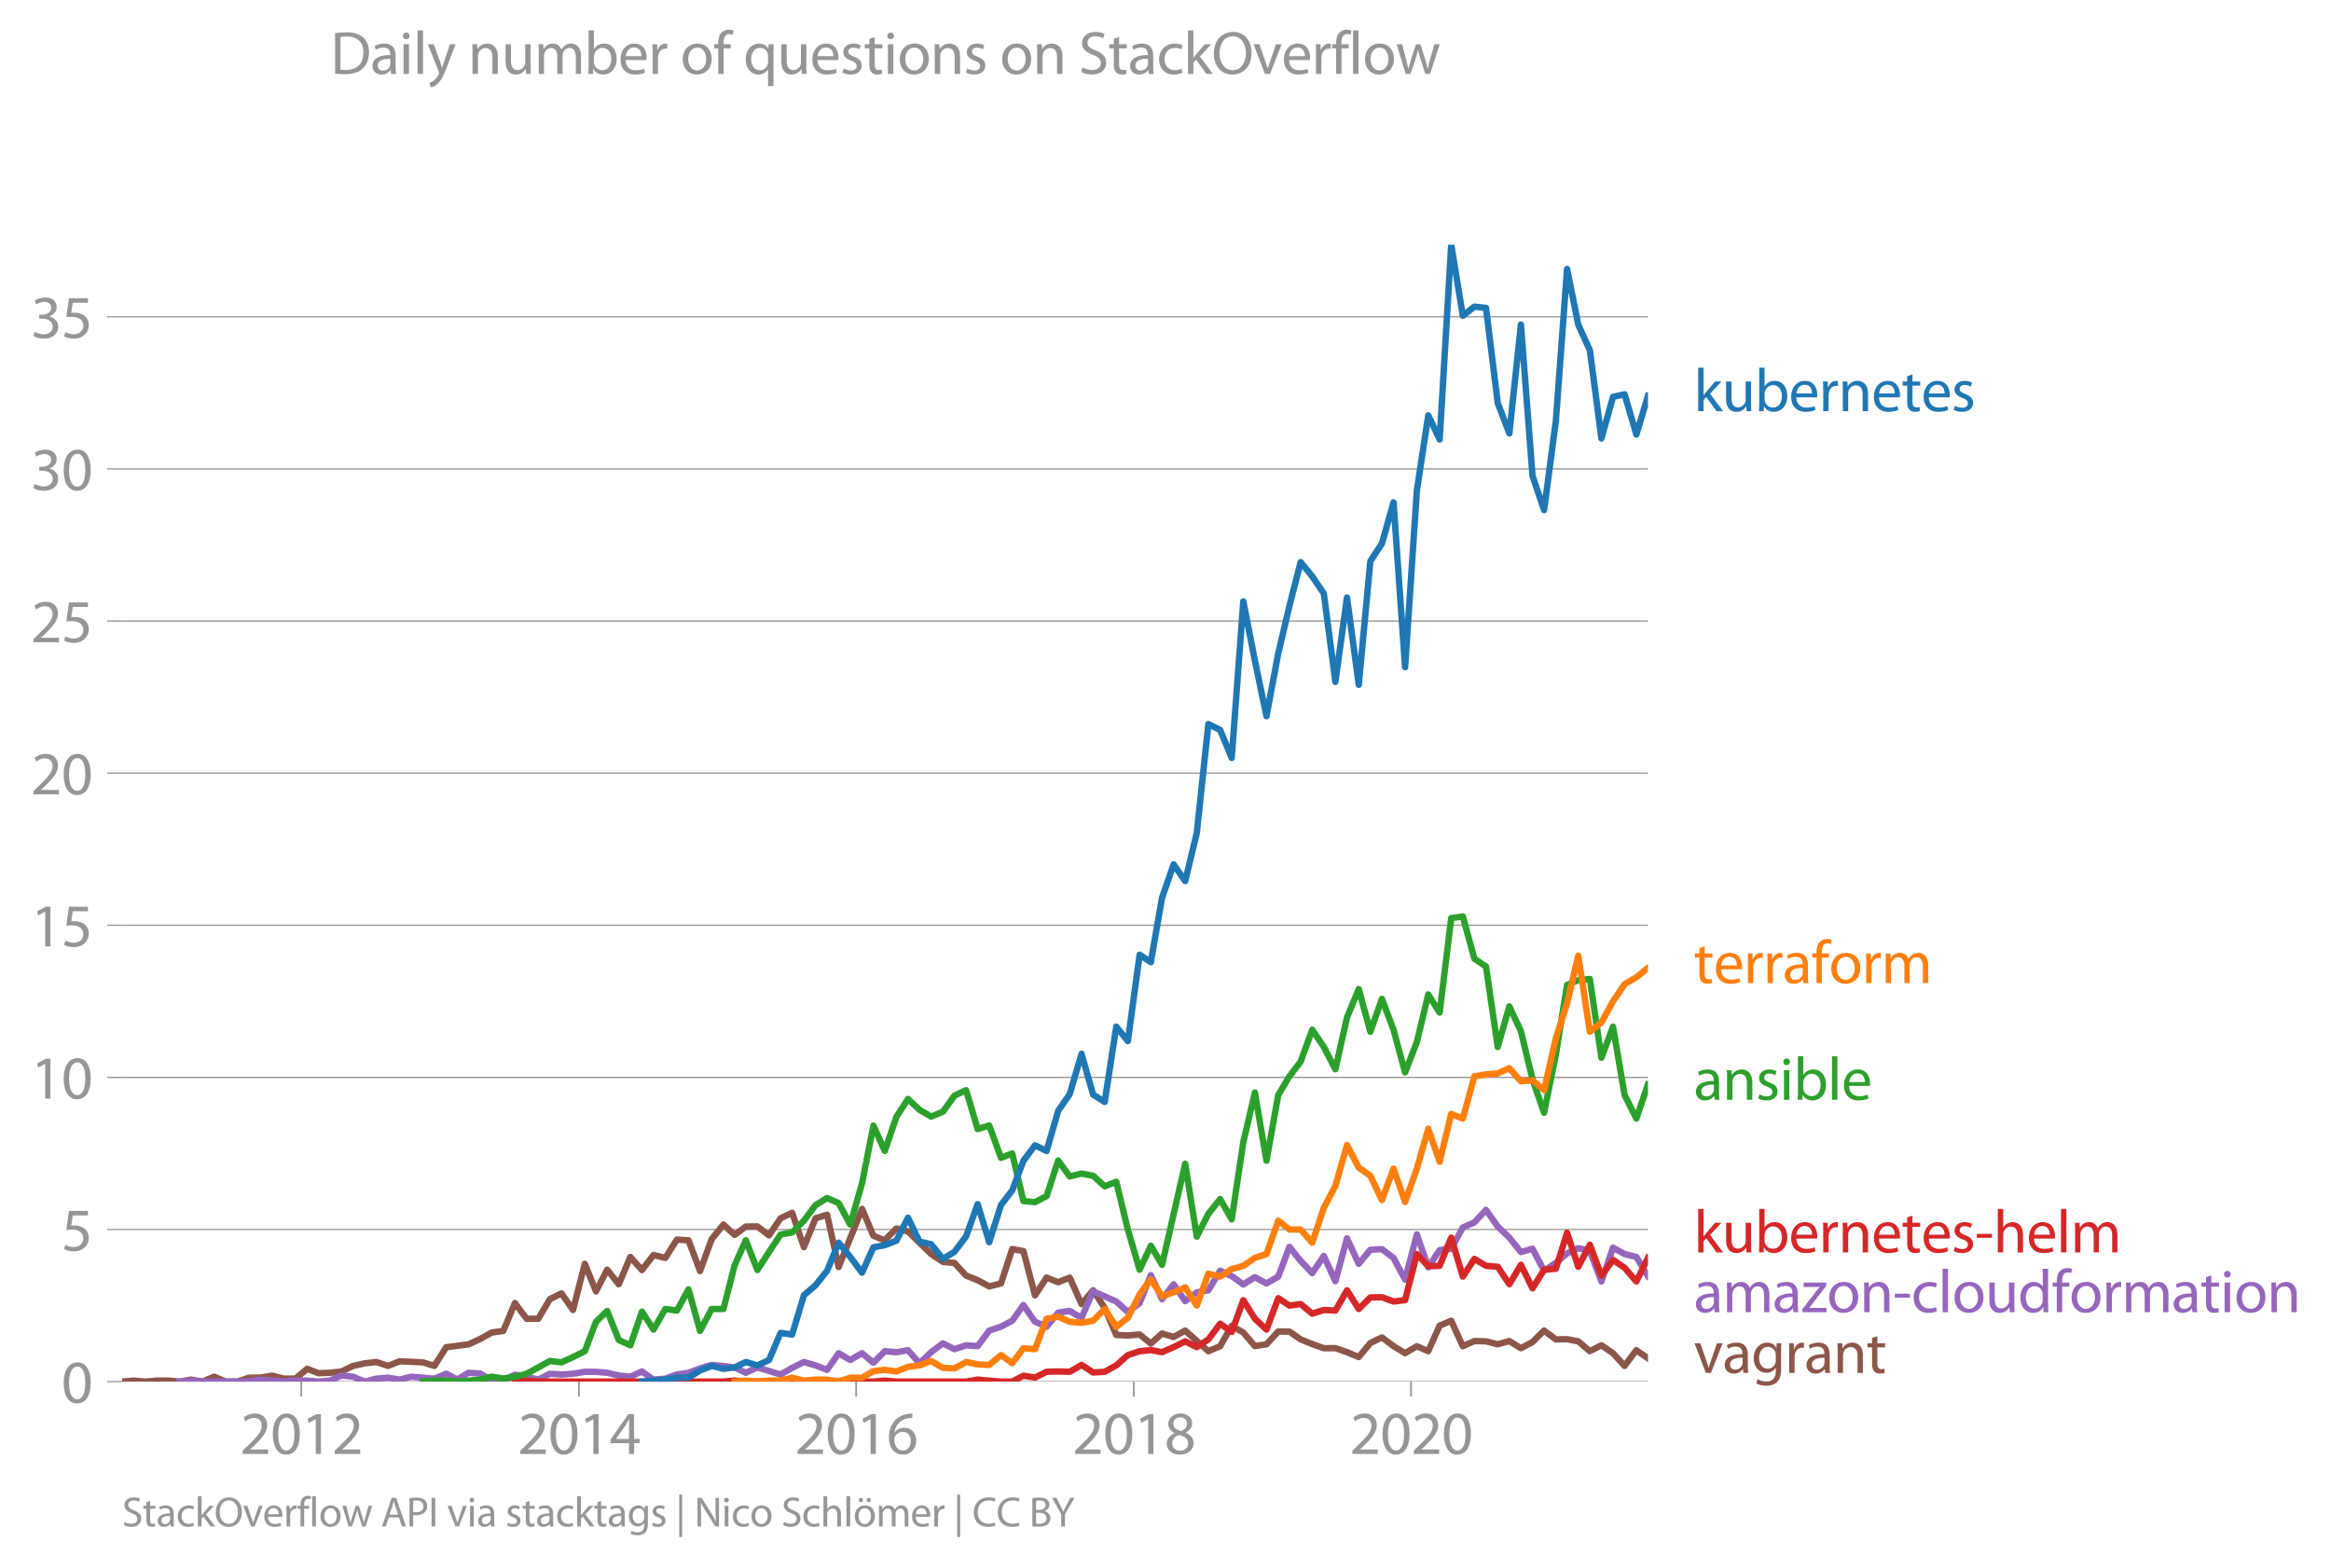 <svg height="489.243" viewBox="0 0 545.535 366.932" width="727.38" xmlns="http://www.w3.org/2000/svg" xmlns:xlink="http://www.w3.org/1999/xlink"><defs><style>*{stroke-linecap:butt;stroke-linejoin:round}</style></defs><g id="figure_1"><path d="M0 366.932h545.535V0H0z" style="fill:none" id="patch_1"/><g id="axes_1"><path d="M28.563 323.405h357.12V57.293H28.563z" style="fill:none" id="patch_2"/><g id="matplotlib.axis_1"><g id="xtick_1"><g id="line2d_1"><defs><path d="M0 0v3.5" id="m79cba7690a" style="stroke:#969696;stroke-width:.4"/></defs><use style="fill:#969696;stroke:#969696;stroke-width:.4" x="70.515" xlink:href="#m79cba7690a" y="323.405"/></g><g style="fill:#969696" transform="matrix(.14 0 0 -.14 56.151 340.345)" id="text_1"><defs><path d="M2944 0v467H1075v13l333 307c877 845 1434 1466 1434 2234 0 595-378 1209-1274 1209-480 0-890-179-1178-422l180-397c192 160 505 352 883 352 621 0 825-390 825-813-6-627-486-1164-1548-2176L288 346V0h2656z" id="MyriadPro-Regular-32" transform="scale(.016)"/><path d="M1677 4230c-845 0-1447-768-1447-2163C243 691 794-70 1606-70c922 0 1447 780 1447 2195 0 1325-499 2105-1376 2105zm-32-435c582 0 845-672 845-1696 0-1062-276-1734-852-1734-512 0-844 614-844 1696 0 1133 358 1734 851 1734z" id="MyriadPro-Regular-30" transform="scale(.016)"/><path d="M1510 0h544v4160h-480l-908-486 108-429 724 390h12V0z" id="MyriadPro-Regular-31" transform="scale(.016)"/></defs><use xlink:href="#MyriadPro-Regular-32"/><use x="51.3" xlink:href="#MyriadPro-Regular-30"/><use x="102.6" xlink:href="#MyriadPro-Regular-31"/><use x="153.9" xlink:href="#MyriadPro-Regular-32"/></g></g><g id="xtick_2"><use style="fill:#969696;stroke:#969696;stroke-width:.4" x="135.486" xlink:href="#m79cba7690a" y="323.405" id="line2d_2"/><g style="fill:#969696" transform="matrix(.14 0 0 -.14 121.123 340.345)" id="text_2"><defs><path d="M2560 0v1133h582v441h-582v2586h-608L96 1504v-371h1933V0h531zM666 1574v13l1017 1415c115 192 218 371 346 614h19c-13-218-19-435-19-653V1574H666z" id="MyriadPro-Regular-34" transform="scale(.016)"/></defs><use xlink:href="#MyriadPro-Regular-32"/><use x="51.3" xlink:href="#MyriadPro-Regular-30"/><use x="102.6" xlink:href="#MyriadPro-Regular-31"/><use x="153.9" xlink:href="#MyriadPro-Regular-34"/></g></g><g id="xtick_3"><use style="fill:#969696;stroke:#969696;stroke-width:.4" x="200.368" xlink:href="#m79cba7690a" y="323.405" id="line2d_3"/><g style="fill:#969696" transform="matrix(.14 0 0 -.14 186.005 340.345)" id="text_3"><defs><path d="M2662 4224c-102 0-243-6-409-32-525-64-986-275-1331-614-410-410-704-1056-704-1876C218 621 800-70 1690-70c864 0 1382 704 1382 1465 0 813-518 1344-1254 1344-461 0-807-217-1005-480h-19c96 685 563 1331 1446 1479 160 25 307 32 422 25v461zM1690 365c-589 0-903 505-916 1190 0 103 26 186 64 250 154 301 468 512 807 512 518 0 857-359 857-954s-326-998-806-998h-6z" id="MyriadPro-Regular-36" transform="scale(.016)"/></defs><use xlink:href="#MyriadPro-Regular-32"/><use x="51.3" xlink:href="#MyriadPro-Regular-30"/><use x="102.6" xlink:href="#MyriadPro-Regular-31"/><use x="153.9" xlink:href="#MyriadPro-Regular-36"/></g></g><g id="xtick_4"><use style="fill:#969696;stroke:#969696;stroke-width:.4" x="265.34" xlink:href="#m79cba7690a" y="323.405" id="line2d_4"/><g style="fill:#969696" transform="matrix(.14 0 0 -.14 250.976 340.345)" id="text_4"><defs><path d="M1062 2170c-512-218-825-589-825-1114C237 448 762-70 1632-70c794 0 1414 486 1414 1209 0 506-320 871-838 1075v20c512 243 685 620 685 972 0 519-403 1024-1210 1024-729 0-1286-448-1286-1107 0-358 198-717 659-934l6-19zm583-1831c-531 0-851 371-832 794 0 397 262 717 749 857 563-160 915-403 915-908 0-423-327-743-832-743zm6 3488c506 0 704-345 704-678 0-378-275-634-633-755-480 128-794 352-794 768 0 358 256 665 723 665z" id="MyriadPro-Regular-38" transform="scale(.016)"/></defs><use xlink:href="#MyriadPro-Regular-32"/><use x="51.3" xlink:href="#MyriadPro-Regular-30"/><use x="102.6" xlink:href="#MyriadPro-Regular-31"/><use x="153.9" xlink:href="#MyriadPro-Regular-38"/></g></g><g id="xtick_5"><use style="fill:#969696;stroke:#969696;stroke-width:.4" x="330.222" xlink:href="#m79cba7690a" y="323.405" id="line2d_5"/><g style="fill:#969696" transform="matrix(.14 0 0 -.14 315.859 340.345)" id="text_5"><use xlink:href="#MyriadPro-Regular-32"/><use x="51.3" xlink:href="#MyriadPro-Regular-30"/><use x="102.6" xlink:href="#MyriadPro-Regular-32"/><use x="153.9" xlink:href="#MyriadPro-Regular-30"/></g></g></g><g id="matplotlib.axis_2"><g id="ytick_1"><path clip-path="url(#pfecaf5d91f)" d="M28.563 323.405h357.12" style="fill:none;stroke:#969696;stroke-linecap:square;stroke-width:.3" id="line2d_6"/><g id="line2d_7"><defs><path d="M0 0h-3.5" id="mb5b277fd75" style="stroke:#969696;stroke-width:.3"/></defs><use style="fill:#969696;stroke:#969696;stroke-width:.3" x="28.563" xlink:href="#mb5b277fd75" y="323.405"/></g><use xlink:href="#MyriadPro-Regular-30" style="fill:#969696" transform="matrix(.14 0 0 -.14 14.382 328.375)" id="text_6"/></g><g id="ytick_2"><path clip-path="url(#pfecaf5d91f)" d="M28.563 287.797h357.12" style="fill:none;stroke:#969696;stroke-linecap:square;stroke-width:.3" id="line2d_8"/><use style="fill:#969696;stroke:#969696;stroke-width:.3" x="28.563" xlink:href="#mb5b277fd75" y="287.797" id="line2d_9"/><g style="fill:#969696" transform="matrix(.14 0 0 -.14 14.382 292.767)" id="text_7"><defs><path d="M2771 4160H781L512 2163c154 19 339 45 576 45 832 0 1190-384 1197-922 0-556-455-902-986-902-377 0-717 128-889 230L269 186C467 58 851-70 1306-70c902 0 1548 608 1548 1420 0 525-268 884-595 1069-256 154-576 224-896 224-153 0-243-13-339-25l160 1068h1587v474z" id="MyriadPro-Regular-35" transform="scale(.016)"/></defs><use xlink:href="#MyriadPro-Regular-35"/></g></g><g id="ytick_3"><path clip-path="url(#pfecaf5d91f)" d="M28.563 252.189h357.12" style="fill:none;stroke:#969696;stroke-linecap:square;stroke-width:.3" id="line2d_10"/><use style="fill:#969696;stroke:#969696;stroke-width:.3" x="28.563" xlink:href="#mb5b277fd75" y="252.189" id="line2d_11"/><g style="fill:#969696" transform="matrix(.14 0 0 -.14 7.2 257.159)" id="text_8"><use xlink:href="#MyriadPro-Regular-31"/><use x="51.3" xlink:href="#MyriadPro-Regular-30"/></g></g><g id="ytick_4"><path clip-path="url(#pfecaf5d91f)" d="M28.563 216.58h357.12" style="fill:none;stroke:#969696;stroke-linecap:square;stroke-width:.3" id="line2d_12"/><use style="fill:#969696;stroke:#969696;stroke-width:.3" x="28.563" xlink:href="#mb5b277fd75" y="216.581" id="line2d_13"/><g style="fill:#969696" transform="matrix(.14 0 0 -.14 7.2 221.55)" id="text_9"><use xlink:href="#MyriadPro-Regular-31"/><use x="51.3" xlink:href="#MyriadPro-Regular-35"/></g></g><g id="ytick_5"><path clip-path="url(#pfecaf5d91f)" d="M28.563 180.972h357.12" style="fill:none;stroke:#969696;stroke-linecap:square;stroke-width:.3" id="line2d_14"/><use style="fill:#969696;stroke:#969696;stroke-width:.3" x="28.563" xlink:href="#mb5b277fd75" y="180.972" id="line2d_15"/><g style="fill:#969696" transform="matrix(.14 0 0 -.14 7.2 185.942)" id="text_10"><use xlink:href="#MyriadPro-Regular-32"/><use x="51.3" xlink:href="#MyriadPro-Regular-30"/></g></g><g id="ytick_6"><path clip-path="url(#pfecaf5d91f)" d="M28.563 145.364h357.12" style="fill:none;stroke:#969696;stroke-linecap:square;stroke-width:.3" id="line2d_16"/><use style="fill:#969696;stroke:#969696;stroke-width:.3" x="28.563" xlink:href="#mb5b277fd75" y="145.364" id="line2d_17"/><g style="fill:#969696" transform="matrix(.14 0 0 -.14 7.2 150.334)" id="text_11"><use xlink:href="#MyriadPro-Regular-32"/><use x="51.3" xlink:href="#MyriadPro-Regular-35"/></g></g><g id="ytick_7"><path clip-path="url(#pfecaf5d91f)" d="M28.563 109.756h357.12" style="fill:none;stroke:#969696;stroke-linecap:square;stroke-width:.3" id="line2d_18"/><use style="fill:#969696;stroke:#969696;stroke-width:.3" x="28.563" xlink:href="#mb5b277fd75" y="109.756" id="line2d_19"/><g style="fill:#969696" transform="matrix(.14 0 0 -.14 7.2 114.726)" id="text_12"><defs><path d="M269 211C474 77 883-70 1350-70c999 0 1517 582 1517 1248 0 582-416 966-928 1068v13c512 186 768 551 768 979 0 506-371 992-1190 992-448 0-871-160-1088-320l147-409c179 128 499 275 832 275 518 0 730-294 730-627 0-493-519-704-928-704H896v-423h314c544 0 1068-249 1075-832 6-345-218-806-941-806-390 0-762 160-922 262L269 211z" id="MyriadPro-Regular-33" transform="scale(.016)"/></defs><use xlink:href="#MyriadPro-Regular-33"/><use x="51.3" xlink:href="#MyriadPro-Regular-30"/></g></g><g id="ytick_8"><path clip-path="url(#pfecaf5d91f)" d="M28.563 74.148h357.12" style="fill:none;stroke:#969696;stroke-linecap:square;stroke-width:.3" id="line2d_20"/><use style="fill:#969696;stroke:#969696;stroke-width:.3" x="28.563" xlink:href="#mb5b277fd75" y="74.148" id="line2d_21"/><g style="fill:#969696" transform="matrix(.14 0 0 -.14 7.2 79.118)" id="text_13"><use xlink:href="#MyriadPro-Regular-33"/><use x="51.3" xlink:href="#MyriadPro-Regular-35"/></g></g></g><path clip-path="url(#pfecaf5d91f)" d="m28.563 323.405 2.713-.23 2.709.23 2.71-.23h2.756l2.622.23 2.62-.46 2.713.46 2.71-1.149 2.711 1.15h2.711l2.755-.92 2.711-.03 2.713-.43 2.709.667 2.71.023 2.756-2.297 2.667 1.022 2.664-.103 2.713-.307 2.71-1.302 2.711-.597 2.711-.321 2.756.918 2.71-1.072 5.422.238 2.711.834 2.755-4.364 5.242-.69 2.713-1.24 2.71-1.516 2.712-.383 2.71-6.51 2.756 3.676 2.71-.015 2.713-4.58 2.71-1.355 2.71 3.883 2.755-10.798 2.622 6.458 2.62-5.08 2.713 3.4 2.711-6.386 2.71 3.063 2.712-3.522 2.755.69 2.71-4.29 2.714.154 2.709 7.206 2.71-7.436 2.756-3.446 2.622 2.42 2.62-1.96 2.712-.023 2.711 2.09 2.711-3.99 2.711-1.293 2.755 8.04 2.711-6.746 2.713-.835 2.709 12.23 5.466-13.608 2.666 6.297 2.665 1.054 2.713-2.764 2.71.696 5.422 5.284 2.755 1.838 2.711.253 2.713 2.963 2.709 1.072 2.71 1.455 2.756-.689 2.622-8.057 2.62.476 2.713 10.376 2.71-4.173 2.711 1.087 2.711-1.087 2.756 6.202 2.71-3.216 2.713 4.135 2.71 6.31 2.71.123 2.755-.23 2.622 2.125 2.62-2.355 2.713.812 2.71-1.5 5.422 4.823 2.756-1.148 2.71-4.786 2.713 1.57 2.71 3.178 2.71-.422 2.755-2.986 2.622.016 2.62 1.822 2.713 1.095 2.711.972 2.71-.023 2.712.942 2.755 1.149 2.71-3.278 2.714-1.317 2.708 2.03 2.711 1.646 2.756-1.608 2.666 1.148 2.665-5.973 2.712-1.148 2.711 5.973 2.71-1.225 2.712.076 2.755.69 2.71-.766 2.714 1.684 2.709-1.447 2.71-2.688 2.756 2.068 2.622-.041 2.62.5 2.712 2.297 2.711-1.378 2.711 1.853 2.711 2.971 2.755-3.675 2.711 1.891h0" style="fill:none;stroke:#8c564b;stroke-linecap:square;stroke-width:1.5" id="line2d_22"/><path clip-path="url(#pfecaf5d91f)" d="m42.073 323.405 2.62-.23 2.713.23h10.887l2.711-.475 5.422.475 2.71-.23h2.756l2.667.23 2.664-.23 2.713-1.194 2.71.275 2.711 1.15 2.711-.69 2.756-.23 2.71.444 2.713-.674 5.42.46 2.755-1.149 2.622 1.33 2.62-1.56 2.713.169 2.71 1.67 2.712-.008 2.71-1.371 2.756.46 2.71.673 2.713-1.363 2.71.176 2.71-.176 2.755-.46 2.622.009 2.62.222 2.713.643 2.711.275 2.71-1.225 2.712 1.915 2.755-.23 2.71-.973 2.714-.405 2.709-1.019 2.71-.82 2.756.23 2.622.37 2.62 1.239 2.712-1.256 5.422 1.661 2.711-1.554 2.755-1.378 2.711.796 2.713 1.041 2.709-3.89 2.71 1.593 2.756-1.608 2.666 2.242 2.665-2.702 2.713.238 2.71-.467 2.711 3.078 2.711-2.619 2.755-2.067 2.711 1.363 2.713-.904 2.709.192 2.71-3.638 2.756-.919 2.622-1.378 2.62-3.676 2.713 3.913 2.71 1.141 2.711-3.277 2.711-.398 2.756 1.608 2.71-6.195 5.422 2.373 2.71 2.443 2.756-2.067 2.622-6.548 2.62 5.629 2.713-3.492 2.71 3.951 2.712-2.052 2.71-.475 2.756-4.594 2.71 1.27 2.713 1.946 2.71-1.708 2.71 1.478 2.755-1.608 2.622-6.958 2.62 3.282 2.713 2.857 2.711-4.005 2.71 5.904 2.712-10.04 2.755 5.973 2.71-3.292 2.714-.153 2.708 2.052 2.711 5.07 2.756-10.568 2.666 7.692 2.665-4.017 2.712-.314 2.711-4.97 2.71-1.202 2.712-2.933 2.755 3.906 2.71 2.588 2.714 3.385 2.709-.774 2.71 5.139 2.756-1.838 2.622-2.216 2.62-1.23 2.712.62 2.711 7.19 2.711-7.902 2.711 1.47 2.755.69 2.711 4.487h0" style="fill:none;stroke:#9467bd;stroke-linecap:square;stroke-width:1.5" id="line2d_23"/><path clip-path="url(#pfecaf5d91f)" d="m120.51 323.405 2.755-.23 2.71.23h43.33l2.622-.254 2.62.254H204.412l2.665-.23 2.713.23H226.1l2.709-.475 2.71.245 2.756.23h2.622l2.62-1.378 2.713.429 2.71-1.348 2.711-.077 2.711.077 2.756-1.608 2.71 1.769 2.713-.161 2.71-1.501 2.71-2.405 2.755-.919 2.622-.254 2.62.484 2.713-1.18 2.71-1.347 2.712 1.348 2.71-1.807 2.756-3.676 2.71 1.922 2.713-7.435 2.71 4.35 2.71 2.541 2.755-7.351 2.622 1.723 2.62-.345 2.713 2.244 2.711-.865 2.71.153 2.712-4.748 2.755 4.365 2.71-2.703 2.714-.054 2.708 1.003 2.711-.313 2.756-10.798 2.666 2.852 2.665-.095 2.712-6.601 2.711 9.128 2.71-4.143 2.712 1.616 2.755.23 2.71 4.089 2.714-4.549 2.709 5.498 2.71-4.35 2.756-.229 2.622-8.426 2.62 7.967 2.712-5.17 2.711 7.237 2.711-3.675 2.711 1.837 2.755 3.217 2.711-5.53" style="fill:none;stroke:#d62728;stroke-linecap:square;stroke-width:1.5" id="line2d_24"/><g style="fill:#1f77b4" transform="matrix(.14 0 0 -.14 396.397 96.248)" id="text_14"><defs><path d="M1024 4544H467V0h557v1165l288 320L2381 0h685L1702 1824l1197 1274h-678l-909-1069c-90-109-198-243-275-352h-13v2867z" id="MyriadPro-Regular-6b" transform="scale(.016)"/><path d="M3059 3098h-563V1197c0-103-19-205-51-288-103-250-365-512-743-512-512 0-691 397-691 985v1716H448V1286C448 198 1030-70 1517-70c550 0 877 326 1024 576h13l32-506h499c-19 243-26 525-26 845v2253z" id="MyriadPro-Regular-75" transform="scale(.016)"/><path d="M467 800c0-275-13-589-25-800h486l26 512h19c230-410 589-582 1037-582 691 0 1388 550 1388 1657 7 941-537 1581-1305 1581-499 0-858-224-1056-570h-13v1946H467V800zm557 998c0 90 19 167 32 231 115 429 474 691 858 691 601 0 921-531 921-1152 0-710-352-1190-941-1190-409 0-736 268-844 659-13 64-26 134-26 205v556z" id="MyriadPro-Regular-62" transform="scale(.016)"/><path d="M2957 1446c6 58 19 148 19 263 0 569-269 1459-1280 1459-902 0-1453-736-1453-1670C243 563 813-70 1766-70c493 0 832 108 1031 198l-96 403c-211-89-455-160-858-160-563 0-1049 314-1062 1075h2176zM787 1850c45 390 295 915 864 915 634 0 787-557 781-915H787z" id="MyriadPro-Regular-65" transform="scale(.016)"/><path d="M467 0h557v1651c0 96 13 186 26 263 76 422 358 723 755 723 77 0 134-7 192-19v531c-51 13-96 19-160 19-378 0-717-262-858-678h-25l-20 608H442c19-288 25-602 25-967V0z" id="MyriadPro-Regular-72" transform="scale(.016)"/><path d="M467 0h563v1862c0 96 13 192 39 263 96 313 384 576 755 576 531 0 717-416 717-915V0h563v1850c0 1062-666 1318-1094 1318-512 0-871-288-1024-582h-13l-32 512H442c19-256 25-519 25-839V0z" id="MyriadPro-Regular-6e" transform="scale(.016)"/><path d="M595 3667v-569H115v-429h480V979c0-365 58-640 218-806C947 19 1158-70 1421-70c217 0 390 38 499 83l-26 422c-83-25-172-38-326-38-314 0-422 217-422 601v1671h806v429h-806v742l-551-173z" id="MyriadPro-Regular-74" transform="scale(.016)"/><path d="M250 147C467 19 781-70 1120-70c736 0 1158 390 1158 934 0 461-275 730-812 934-404 154-589 269-589 525 0 231 185 423 518 423 288 0 512-103 634-180l141 410c-173 102-448 192-762 192-666 0-1069-410-1069-909 0-371 263-678 819-877 416-153 576-300 576-569 0-256-192-461-601-461-282 0-576 115-743 224L250 147z" id="MyriadPro-Regular-73" transform="scale(.016)"/></defs><use xlink:href="#MyriadPro-Regular-6b"/><use x="46.9" xlink:href="#MyriadPro-Regular-75"/><use x="102" xlink:href="#MyriadPro-Regular-62"/><use x="158.9" xlink:href="#MyriadPro-Regular-65"/><use x="209" xlink:href="#MyriadPro-Regular-72"/><use x="241.7" xlink:href="#MyriadPro-Regular-6e"/><use x="297.2" xlink:href="#MyriadPro-Regular-65"/><use x="347.3" xlink:href="#MyriadPro-Regular-74"/><use x="380.4" xlink:href="#MyriadPro-Regular-65"/><use x="430.5" xlink:href="#MyriadPro-Regular-73"/></g><g style="fill:#ff7f0e" transform="matrix(.14 0 0 -.14 396.397 230.135)" id="text_15"><defs><path d="M2643 1901c0 621-230 1267-1177 1267-391 0-762-109-1018-275l128-371c218 140 518 230 806 230 634 0 704-461 704-717v-64C890 1978 224 1568 224 819c0-448 320-889 947-889 442 0 775 217 947 460h20l44-390h512c-38 211-51 474-51 742v1159zm-544-858c0-57-13-121-32-179-89-262-345-518-749-518-288 0-531 172-531 537 0 602 698 711 1312 698v-538z" id="MyriadPro-Regular-61" transform="scale(.016)"/><path d="M1082 0v2669h748v429h-748v166c0 474 121 896 601 896 160 0 275-32 359-70l76 435c-108 45-281 89-480 89-262 0-544-83-755-288-262-249-358-646-358-1081v-147H90v-429h435V0h557z" id="MyriadPro-Regular-66" transform="scale(.016)"/><path d="M1779 3168c-857 0-1536-608-1536-1645C243 544 890-70 1728-70c749 0 1542 499 1542 1644 0 948-601 1594-1491 1594zm-13-422c666 0 928-666 928-1191 0-697-403-1203-940-1203-551 0-941 512-941 1190 0 589 288 1204 953 1204z" id="MyriadPro-Regular-6f" transform="scale(.016)"/><path d="M467 0h551v1869c0 96 12 192 44 275 90 282 346 563 698 563 429 0 646-358 646-851V0h551v1914c0 102 19 204 45 281 96 275 345 512 665 512 455 0 672-358 672-953V0h551v1824c0 1075-608 1344-1018 1344-294 0-499-77-685-218-128-96-249-230-345-403h-13c-135 365-455 621-877 621-512 0-800-275-973-570h-19l-26 500H442c19-256 25-519 25-839V0z" id="MyriadPro-Regular-6d" transform="scale(.016)"/></defs><use xlink:href="#MyriadPro-Regular-74"/><use x="33.1" xlink:href="#MyriadPro-Regular-65"/><use x="83.2" xlink:href="#MyriadPro-Regular-72"/><use x="115.9" xlink:href="#MyriadPro-Regular-72"/><use x="148.6" xlink:href="#MyriadPro-Regular-61"/><use x="196.8" xlink:href="#MyriadPro-Regular-66"/><use x="226" xlink:href="#MyriadPro-Regular-6f"/><use x="280.9" xlink:href="#MyriadPro-Regular-72"/><use x="313.6" xlink:href="#MyriadPro-Regular-6d"/></g><g style="fill:#2ca02c" transform="matrix(.14 0 0 -.14 396.397 257.435)" id="text_16"><defs><path d="M1030 0v3098H467V0h563zM749 4320c-205 0-352-154-352-352 0-192 141-346 339-346 224 0 365 154 358 346 0 198-134 352-345 352z" id="MyriadPro-Regular-69" transform="scale(.016)"/><path d="M467 0h563v4544H467V0z" id="MyriadPro-Regular-6c" transform="scale(.016)"/></defs><use xlink:href="#MyriadPro-Regular-61"/><use x="48.2" xlink:href="#MyriadPro-Regular-6e"/><use x="103.7" xlink:href="#MyriadPro-Regular-73"/><use x="143.3" xlink:href="#MyriadPro-Regular-69"/><use x="166.7" xlink:href="#MyriadPro-Regular-62"/><use x="223.6" xlink:href="#MyriadPro-Regular-6c"/><use x="247.2" xlink:href="#MyriadPro-Regular-65"/></g><g style="fill:#d62728" transform="matrix(.14 0 0 -.14 396.397 293.164)" id="text_17"><defs><path d="M192 1939v-416h1581v416H192z" id="MyriadPro-Regular-2d" transform="scale(.016)"/><path d="M467 0h563v1869c0 109 7 192 39 269 102 307 390 563 755 563 531 0 717-423 717-922V0h563v1843c0 1069-666 1325-1082 1325-211 0-409-64-576-160-172-96-313-237-403-397h-13v1933H467V0z" id="MyriadPro-Regular-68" transform="scale(.016)"/></defs><use xlink:href="#MyriadPro-Regular-6b"/><use x="46.9" xlink:href="#MyriadPro-Regular-75"/><use x="102" xlink:href="#MyriadPro-Regular-62"/><use x="158.9" xlink:href="#MyriadPro-Regular-65"/><use x="209" xlink:href="#MyriadPro-Regular-72"/><use x="241.7" xlink:href="#MyriadPro-Regular-6e"/><use x="297.2" xlink:href="#MyriadPro-Regular-65"/><use x="347.3" xlink:href="#MyriadPro-Regular-74"/><use x="380.4" xlink:href="#MyriadPro-Regular-65"/><use x="430.5" xlink:href="#MyriadPro-Regular-73"/><use x="470.1" xlink:href="#MyriadPro-Regular-2d"/><use x="500.8" xlink:href="#MyriadPro-Regular-68"/><use x="556.3" xlink:href="#MyriadPro-Regular-65"/><use x="606.4" xlink:href="#MyriadPro-Regular-6c"/><use x="630" xlink:href="#MyriadPro-Regular-6d"/></g><g style="fill:#9467bd" transform="matrix(.14 0 0 -.14 396.397 307.164)" id="text_18"><defs><path d="M115 0h2515v448H819v13c141 160 269 313 397 486l1382 1799 7 352H243v-455h1677v-13c-141-166-269-313-403-480L115 326V0z" id="MyriadPro-Regular-7a" transform="scale(.016)"/><path d="M2579 538c-160-71-371-154-691-154-614 0-1075 442-1075 1158 0 647 384 1172 1094 1172 307 0 519-71 653-148l128 436c-154 76-448 160-781 160-1011 0-1664-692-1664-1645C243 570 851-70 1786-70c416 0 742 108 889 185l-96 423z" id="MyriadPro-Regular-63" transform="scale(.016)"/><path d="M2579 4544V2694h-13c-140 250-460 474-934 474-755 0-1395-634-1389-1664C243 563 819-70 1568-70c506 0 883 262 1056 608h13l25-538h506c-19 211-26 525-26 800v3744h-563zm0-3245c0-89-6-166-25-243-103-422-448-672-826-672-608 0-915 518-915 1146 0 684 345 1196 928 1196 422 0 729-294 813-652 19-71 25-167 25-237v-538z" id="MyriadPro-Regular-64" transform="scale(.016)"/></defs><use xlink:href="#MyriadPro-Regular-61"/><use x="48.2" xlink:href="#MyriadPro-Regular-6d"/><use x="131.6" xlink:href="#MyriadPro-Regular-61"/><use x="179.8" xlink:href="#MyriadPro-Regular-7a"/><use x="222.6" xlink:href="#MyriadPro-Regular-6f"/><use x="277.5" xlink:href="#MyriadPro-Regular-6e"/><use x="333" xlink:href="#MyriadPro-Regular-2d"/><use x="363.7" xlink:href="#MyriadPro-Regular-63"/><use x="408.5" xlink:href="#MyriadPro-Regular-6c"/><use x="432.1" xlink:href="#MyriadPro-Regular-6f"/><use x="487" xlink:href="#MyriadPro-Regular-75"/><use x="542.1" xlink:href="#MyriadPro-Regular-64"/><use x="598.5" xlink:href="#MyriadPro-Regular-66"/><use x="627.7" xlink:href="#MyriadPro-Regular-6f"/><use x="682.6" xlink:href="#MyriadPro-Regular-72"/><use x="715.3" xlink:href="#MyriadPro-Regular-6d"/><use x="798.7" xlink:href="#MyriadPro-Regular-61"/><use x="846.9" xlink:href="#MyriadPro-Regular-74"/><use x="880" xlink:href="#MyriadPro-Regular-69"/><use x="903.4" xlink:href="#MyriadPro-Regular-6f"/><use x="958.3" xlink:href="#MyriadPro-Regular-6e"/></g><g style="fill:#8c564b" transform="matrix(.14 0 0 -.14 396.397 321.374)" id="text_19"><defs><path d="M83 3098 1261 0h537l1216 3098h-588l-602-1741c-102-282-192-538-262-794h-20c-64 256-147 512-249 794L685 3098H83z" id="MyriadPro-Regular-76" transform="scale(.016)"/><path d="M3110 2246c0 378 13 628 26 852h-493l-25-468h-13c-135 256-429 538-967 538-710 0-1395-595-1395-1645C243 666 794 13 1562 13c480 0 812 230 985 518h13V186c0-781-422-1082-998-1082-384 0-704 115-909 243l-141-429c250-166 659-256 1030-256 391 0 826 90 1127 372 301 268 441 704 441 1414v1798zm-556-928c0-96-13-204-45-300-122-359-435-576-781-576-608 0-915 505-915 1113 0 717 384 1171 921 1171 410 0 685-268 788-595 25-77 32-160 32-256v-557z" id="MyriadPro-Regular-67" transform="scale(.016)"/></defs><use xlink:href="#MyriadPro-Regular-76"/><use x="48.1" xlink:href="#MyriadPro-Regular-61"/><use x="96.3" xlink:href="#MyriadPro-Regular-67"/><use x="152.2" xlink:href="#MyriadPro-Regular-72"/><use x="184.9" xlink:href="#MyriadPro-Regular-61"/><use x="233.1" xlink:href="#MyriadPro-Regular-6e"/><use x="288.6" xlink:href="#MyriadPro-Regular-74"/></g><g style="fill:#969696" transform="matrix(.097 0 0 -.097 28.563 357.303)" id="text_20"><defs><path d="M269 211C499 58 954-70 1370-70c1017 0 1510 582 1510 1248 0 633-371 985-1101 1267-595 230-857 429-857 832 0 294 224 646 812 646 391 0 679-128 820-205l153 455c-192 109-512 211-953 211-839 0-1396-499-1396-1171 0-608 436-973 1140-1223 582-224 812-454 812-857 0-435-332-736-902-736-384 0-749 128-998 281L269 211z" id="MyriadPro-Regular-53" transform="scale(.016)"/><path d="M2234 4384c-1152 0-2004-896-2004-2266C230 813 1030-70 2170-70c1100 0 2003 787 2003 2272 0 1280-762 2182-1939 2182zm-26-454c928 0 1376-896 1376-1754 0-979-499-1792-1382-1792-877 0-1376 826-1376 1747 0 947 460 1799 1382 1799z" id="MyriadPro-Regular-4f" transform="scale(.016)"/><path d="M115 3098 1050 0h512l499 1472c109 333 205 653 281 1024h13c77-365 167-672 275-1018L3104 0h512l998 3098h-556l-442-1556c-102-364-186-691-237-1004h-19c-70 313-160 640-275 1011l-480 1549h-474l-505-1575c-103-339-205-672-276-985h-19c-57 320-141 640-230 985L691 3098H115z" id="MyriadPro-Regular-77" transform="scale(.016)"/><path d="M2714 1357 3174 0h596L2298 4314h-672L160 0h576l448 1357h1530zm-1415 435 423 1248c83 262 153 525 217 781h13c64-250 128-506 224-787l422-1242H1299z" id="MyriadPro-Regular-41" transform="scale(.016)"/><path d="M486 0h557v1728c128-32 282-38 448-38 544 0 1024 160 1319 473 217 224 332 531 332 922 0 384-140 697-377 902-256 231-659 359-1210 359-448 0-800-39-1069-84V0zm557 3859c96 26 282 45 525 45 614 0 1018-275 1018-845 0-595-410-921-1082-921-186 0-339 12-461 44v1677z" id="MyriadPro-Regular-50" transform="scale(.016)"/><path d="M486 4314V0h557v4314H486z" id="MyriadPro-Regular-49" transform="scale(.016)"/><path d="M550 4800v-6400h429v6400H550z" id="MyriadPro-Regular-7c" transform="scale(.016)"/><path d="M1011 0v1843c0 717-13 1235-45 1779l20 7c217-467 505-960 806-1440L3162 0h563v4314h-525V2509c0-672 13-1197 64-1773l-13-6c-205 441-454 896-774 1401L1094 4314H486V0h525z" id="MyriadPro-Regular-4e" transform="scale(.016)"/><path d="M1165 3648c185 0 313 154 313 326 0 186-134 327-313 327s-327-147-327-327c0-172 135-326 320-326h7zm1184 0c185 0 313 154 313 326 0 186-134 327-313 327s-320-147-320-327c0-172 128-326 313-326h7zm-570-480c-857 0-1536-608-1536-1645C243 544 890-70 1728-70c749 0 1542 499 1542 1644 0 948-601 1594-1491 1594zm-13-422c666 0 928-666 928-1191 0-697-403-1203-940-1203-551 0-941 512-941 1190 0 589 288 1204 953 1204z" id="MyriadPro-Regular-f6" transform="scale(.016)"/><path d="M3386 582c-224-108-570-179-909-179-1050 0-1658 679-1658 1735 0 1132 672 1779 1683 1779 359 0 660-77 871-179l134 454c-147 77-486 192-1024 192-1337 0-2253-915-2253-2266C230 704 1146-70 2362-70c524 0 934 108 1139 211l-115 441z" id="MyriadPro-Regular-43" transform="scale(.016)"/><path d="M486 13c186-26 480-51 864-51 704 0 1191 128 1492 403 217 211 364 493 364 864 0 640-480 979-889 1081v13c454 167 729 531 729 947 0 340-134 596-358 762-269 218-627 314-1184 314-390 0-774-39-1018-90V13zm557 3865c90 20 237 39 493 39 563 0 947-199 947-704 0-416-345-723-934-723h-506v1388zm0-1811h461c608 0 1114-243 1114-832 0-627-532-838-1108-838-198 0-358 6-467 25v1645z" id="MyriadPro-Regular-42" transform="scale(.016)"/><path d="M2010 0v1837l1446 2477h-634l-620-1191c-167-326-314-608-436-889h-12c-135 300-263 563-429 889L717 4314H83l1363-2484V0h564z" id="MyriadPro-Regular-59" transform="scale(.016)"/></defs><use xlink:href="#MyriadPro-Regular-53"/><use x="49.3" xlink:href="#MyriadPro-Regular-74"/><use x="82.4" xlink:href="#MyriadPro-Regular-61"/><use x="130.6" xlink:href="#MyriadPro-Regular-63"/><use x="175.4" xlink:href="#MyriadPro-Regular-6b"/><use x="222.3" xlink:href="#MyriadPro-Regular-4f"/><use x="291.2" xlink:href="#MyriadPro-Regular-76"/><use x="339.3" xlink:href="#MyriadPro-Regular-65"/><use x="389.4" xlink:href="#MyriadPro-Regular-72"/><use x="422.1" xlink:href="#MyriadPro-Regular-66"/><use x="451.3" xlink:href="#MyriadPro-Regular-6c"/><use x="474.9" xlink:href="#MyriadPro-Regular-6f"/><use x="529.8" xlink:href="#MyriadPro-Regular-77"/><use x="603.4" xlink:href="#MyriadPro-Regular-20"/><use x="624.6" xlink:href="#MyriadPro-Regular-41"/><use x="685.8" xlink:href="#MyriadPro-Regular-50"/><use x="739" xlink:href="#MyriadPro-Regular-49"/><use x="762.9" xlink:href="#MyriadPro-Regular-20"/><use x="784.1" xlink:href="#MyriadPro-Regular-76"/><use x="832.2" xlink:href="#MyriadPro-Regular-69"/><use x="855.6" xlink:href="#MyriadPro-Regular-61"/><use x="903.8" xlink:href="#MyriadPro-Regular-20"/><use x="925" xlink:href="#MyriadPro-Regular-73"/><use x="964.6" xlink:href="#MyriadPro-Regular-74"/><use x="997.7" xlink:href="#MyriadPro-Regular-61"/><use x="1045.9" xlink:href="#MyriadPro-Regular-63"/><use x="1090.7" xlink:href="#MyriadPro-Regular-6b"/><use x="1137.6" xlink:href="#MyriadPro-Regular-74"/><use x="1170.7" xlink:href="#MyriadPro-Regular-61"/><use x="1218.9" xlink:href="#MyriadPro-Regular-67"/><use x="1274.8" xlink:href="#MyriadPro-Regular-73"/><use x="1314.4" xlink:href="#MyriadPro-Regular-20"/><use x="1335.6" xlink:href="#MyriadPro-Regular-7c"/><use x="1359.5" xlink:href="#MyriadPro-Regular-20"/><use x="1380.7" xlink:href="#MyriadPro-Regular-4e"/><use x="1446.5" xlink:href="#MyriadPro-Regular-69"/><use x="1469.9" xlink:href="#MyriadPro-Regular-63"/><use x="1514.7" xlink:href="#MyriadPro-Regular-6f"/><use x="1569.6" xlink:href="#MyriadPro-Regular-20"/><use x="1590.8" xlink:href="#MyriadPro-Regular-53"/><use x="1640.1" xlink:href="#MyriadPro-Regular-63"/><use x="1684.9" xlink:href="#MyriadPro-Regular-68"/><use x="1740.4" xlink:href="#MyriadPro-Regular-6c"/><use x="1764" xlink:href="#MyriadPro-Regular-f6"/><use x="1818.9" xlink:href="#MyriadPro-Regular-6d"/><use x="1902.3" xlink:href="#MyriadPro-Regular-65"/><use x="1952.4" xlink:href="#MyriadPro-Regular-72"/><use x="1985.1" xlink:href="#MyriadPro-Regular-20"/><use x="2006.3" xlink:href="#MyriadPro-Regular-7c"/><use x="2030.2" xlink:href="#MyriadPro-Regular-20"/><use x="2051.4" xlink:href="#MyriadPro-Regular-43"/><use x="2109.4" xlink:href="#MyriadPro-Regular-43"/><use x="2167.4" xlink:href="#MyriadPro-Regular-20"/><use x="2188.6" xlink:href="#MyriadPro-Regular-42"/><use x="2242.8" xlink:href="#MyriadPro-Regular-59"/></g><g style="fill:#969696" transform="matrix(.14 0 0 -.14 77.337 17.293)" id="text_21"><defs><path d="M486 13c282-32 615-51 1012-51 838 0 1504 217 1907 620 403 397 621 973 621 1677 0 698-224 1197-608 1549-378 352-948 538-1748 538-441 0-844-39-1184-90V13zm557 3833c147 32 365 58 653 58 1178 0 1754-646 1747-1664 0-1165-646-1830-1837-1830-217 0-422 6-563 32v3404z" id="MyriadPro-Regular-44" transform="scale(.016)"/><path d="M58 3098 1203 243c26-70 39-115 39-147s-20-77-45-134c-128-288-320-506-474-628-166-140-352-230-493-275l141-473c141 25 416 121 691 364 384 333 660 877 1063 1940l845 2208h-596l-614-1818c-77-224-141-461-198-646h-13c-51 185-128 428-199 633L672 3098H58z" id="MyriadPro-Regular-79" transform="scale(.016)"/><path d="M2579-1267h563v3513c0 320 7 589 20 852h-532l-19-468h-13c-153 301-473 538-953 538-653 0-1402-512-1402-1670C243 557 832-70 1555-70c499 0 845 243 1011 550h13v-1747zm0 2528c0-83-19-192-45-269-128-390-441-614-806-614-621 0-915 537-915 1152 0 697 352 1190 934 1190 423 0 723-294 807-640 19-70 25-160 25-237v-582z" id="MyriadPro-Regular-71" transform="scale(.016)"/></defs><use xlink:href="#MyriadPro-Regular-44"/><use x="66.6" xlink:href="#MyriadPro-Regular-61"/><use x="114.8" xlink:href="#MyriadPro-Regular-69"/><use x="138.2" xlink:href="#MyriadPro-Regular-6c"/><use x="161.8" xlink:href="#MyriadPro-Regular-79"/><use x="208.9" xlink:href="#MyriadPro-Regular-20"/><use x="230.1" xlink:href="#MyriadPro-Regular-6e"/><use x="285.6" xlink:href="#MyriadPro-Regular-75"/><use x="340.7" xlink:href="#MyriadPro-Regular-6d"/><use x="424.1" xlink:href="#MyriadPro-Regular-62"/><use x="481" xlink:href="#MyriadPro-Regular-65"/><use x="531.1" xlink:href="#MyriadPro-Regular-72"/><use x="563.8" xlink:href="#MyriadPro-Regular-20"/><use x="585" xlink:href="#MyriadPro-Regular-6f"/><use x="639.9" xlink:href="#MyriadPro-Regular-66"/><use x="669.1" xlink:href="#MyriadPro-Regular-20"/><use x="690.3" xlink:href="#MyriadPro-Regular-71"/><use x="746.6" xlink:href="#MyriadPro-Regular-75"/><use x="801.7" xlink:href="#MyriadPro-Regular-65"/><use x="851.8" xlink:href="#MyriadPro-Regular-73"/><use x="891.4" xlink:href="#MyriadPro-Regular-74"/><use x="924.5" xlink:href="#MyriadPro-Regular-69"/><use x="947.9" xlink:href="#MyriadPro-Regular-6f"/><use x="1002.8" xlink:href="#MyriadPro-Regular-6e"/><use x="1058.3" xlink:href="#MyriadPro-Regular-73"/><use x="1097.9" xlink:href="#MyriadPro-Regular-20"/><use x="1119.1" xlink:href="#MyriadPro-Regular-6f"/><use x="1174" xlink:href="#MyriadPro-Regular-6e"/><use x="1229.5" xlink:href="#MyriadPro-Regular-20"/><use x="1250.7" xlink:href="#MyriadPro-Regular-53"/><use x="1300" xlink:href="#MyriadPro-Regular-74"/><use x="1333.1" xlink:href="#MyriadPro-Regular-61"/><use x="1381.3" xlink:href="#MyriadPro-Regular-63"/><use x="1426.1" xlink:href="#MyriadPro-Regular-6b"/><use x="1473" xlink:href="#MyriadPro-Regular-4f"/><use x="1541.9" xlink:href="#MyriadPro-Regular-76"/><use x="1590" xlink:href="#MyriadPro-Regular-65"/><use x="1640.1" xlink:href="#MyriadPro-Regular-72"/><use x="1672.8" xlink:href="#MyriadPro-Regular-66"/><use x="1702" xlink:href="#MyriadPro-Regular-6c"/><use x="1725.6" xlink:href="#MyriadPro-Regular-6f"/><use x="1780.5" xlink:href="#MyriadPro-Regular-77"/></g><path clip-path="url(#pfecaf5d91f)" d="m98.956 323.405 2.711-.23h2.755l2.622.23 2.62-.23 2.713-.245 2.71-.674 2.712.437 2.71-.437 2.756-.689 2.71-1.485 2.713-1.501 2.71.314 2.71-1.233 2.755-1.379 2.622-6.867 2.62-2.551 2.713 6.807 2.711 1.233 2.71-7.88 2.712 4.204 2.755-4.824 2.71.383 2.714-4.978 2.709 9.726 2.71-5.13h2.756l2.622-10.216 2.62-5.866 2.712 6.968 2.711-4.211 2.711-4.097 2.711-.498 2.755-2.757 2.711-3.63 2.713-1.653 2.709 1.179 2.71 5.023 2.756-9.648 2.666-13.515 2.665 5.933 2.713-7.971 2.71-4.204 2.711 2.542 2.711 1.593 2.755-1.149 2.711-3.767 2.713-1.287 2.709 9.12 2.71-.85 2.756 7.582 2.622-1.034 2.62 11.142 2.713.252 2.71-1.4 2.711-8.332 2.711 3.736 2.756-.689 2.71.513 2.713 2.474 2.71-1.05 2.71 11.158 2.755 9.419 2.622-5.604 2.62 4.455 2.713-11.83 2.71-11.832 2.712 17.054 2.71-5.338 2.756-3.446 2.71 4.748 2.713-18.072 2.71-11.601 2.71 15.966 2.755-15.392 2.622-4.39 2.62-3.421 2.713-7.482 2.711 4.036 2.71 5.223 2.712-12.115 2.755-6.662 2.71 9.993 2.714-7.696 2.708 7.221 2.711 10.01 2.756-7.123 2.666-11.13 2.665 4.239 2.712-22.108 2.711-.406 2.71 9.901 2.712 1.815 2.755 18.838 2.71-9.495 2.714 5.82 2.709 11.271 2.71 7.796 2.756-13.554 2.622-16.336 2.62-1.124 2.712-.283 2.711 18.432 2.711-7.275 2.711 16.005 2.755 5.513 2.711-7.987" style="fill:none;stroke:#2ca02c;stroke-linecap:square;stroke-width:1.5" id="line2d_25"/><path clip-path="url(#pfecaf5d91f)" d="m171.927 323.405 2.62-.23 2.712.23 2.711-.23 2.711-.007 2.711-.682 2.755.69 2.711-.246 2.713.016 2.709.46 2.71-.92h2.756l2.666-1.537 2.665-.3 2.713.382 2.71-1.072 2.711-.352 2.711-1.026 2.755 1.608 2.711.13 2.713-1.508 2.709.559 2.71.13 2.756-2.298 2.622 1.88 2.62-3.488 2.713.215 2.71-7.107 2.711-.49 2.711 1.18 2.756.23 2.71-.46 2.713-2.757 2.71 4.181 2.71-2.113 2.755-5.514 2.622-3.462 2.62 3.922 2.713-.904 2.71-1.164 2.712 4.25 2.71-7.466 2.756.689 2.71-1.769 2.713-.758 2.71-1.853 2.71-.904 2.755-7.81 2.622 2.067h2.62l2.713 3.086 2.711-8.14 2.71-5.154 2.712-9.549 2.755 5.284 2.71 1.891 2.714 5.69 2.708-7.351 2.711 7.81 2.756-7.81 2.666-9.332 2.665 7.724 2.712-11.211 2.711 1.102 2.71-9.886 2.712-.451 2.755-.23 2.71-1.218 2.714 3.056 2.709-.207 2.71 2.274L364.13 243l2.622-8.106 2.62-11.19 2.712 17.803 2.711-2.182 2.711-4.94 2.711-4.02 2.755-1.608 2.711-2.205" style="fill:none;stroke:#ff7f0e;stroke-linecap:square;stroke-width:1.5" id="line2d_26"/><path clip-path="url(#pfecaf5d91f)" d="m150.24 323.405 2.71-.23 2.756-.23 2.71-.49 2.714.031 2.709-1.692 2.71-1.065 2.756.69 2.622-.32 2.62-1.288 2.712.796 2.711-1.256 2.711-6.34 2.711.367 2.755-9.19 2.711-2.335 2.713-3.407 2.709-6.563 2.71 3.346 2.756 3.676 2.666-5.933 2.665-.5 2.713-1.064 2.71-5.368 2.711 5.606 2.711.597 2.755 3.446 2.711-1.67 2.713-3.614 2.709-7.543 2.71 8.921 2.756-8.73 2.622-3.412 2.62-6.925 2.713-3.622 2.71 1.324 2.711-9.395 2.711-3.929 2.756-9.419 2.71 9.55 2.713 1.707 2.71-17.613 2.71 3.37 2.755-20.217 2.622 1.756 2.62-15.08 2.713-7.81 2.71 3.905 2.712-11.265 2.71-25.492 2.756 1.378 2.71 6.547 2.713-36.642 2.71 13.853 2.71 13.026 2.755-14.703 2.622-11.142 2.62-10.223 2.713 3.339 2.711 4.013 2.71 20.675 2.712-19.756L318 160.297l2.71-28.939 2.714-4.143 2.708-9.625 2.711 38.571 2.756-41.351 2.666-17.578 2.665 5.632 2.712-45.57 2.711 16.624 2.71-2.144 2.712.306 2.755 22.284 2.71 7.083 2.714-25.461 2.709 35.432 2.71 7.987 2.756-20.906 2.622-35.542 2.62 13.029 2.712 5.995 2.711 20.653 2.711-9.733 2.711-.605 2.755 9.42 2.711-9.052" style="fill:none;stroke:#1f77b4;stroke-linecap:square;stroke-width:1.5" id="line2d_27"/></g></g><defs><clipPath id="pfecaf5d91f"><path d="M28.563 57.293h357.12v266.112H28.563z"/></clipPath></defs></svg>